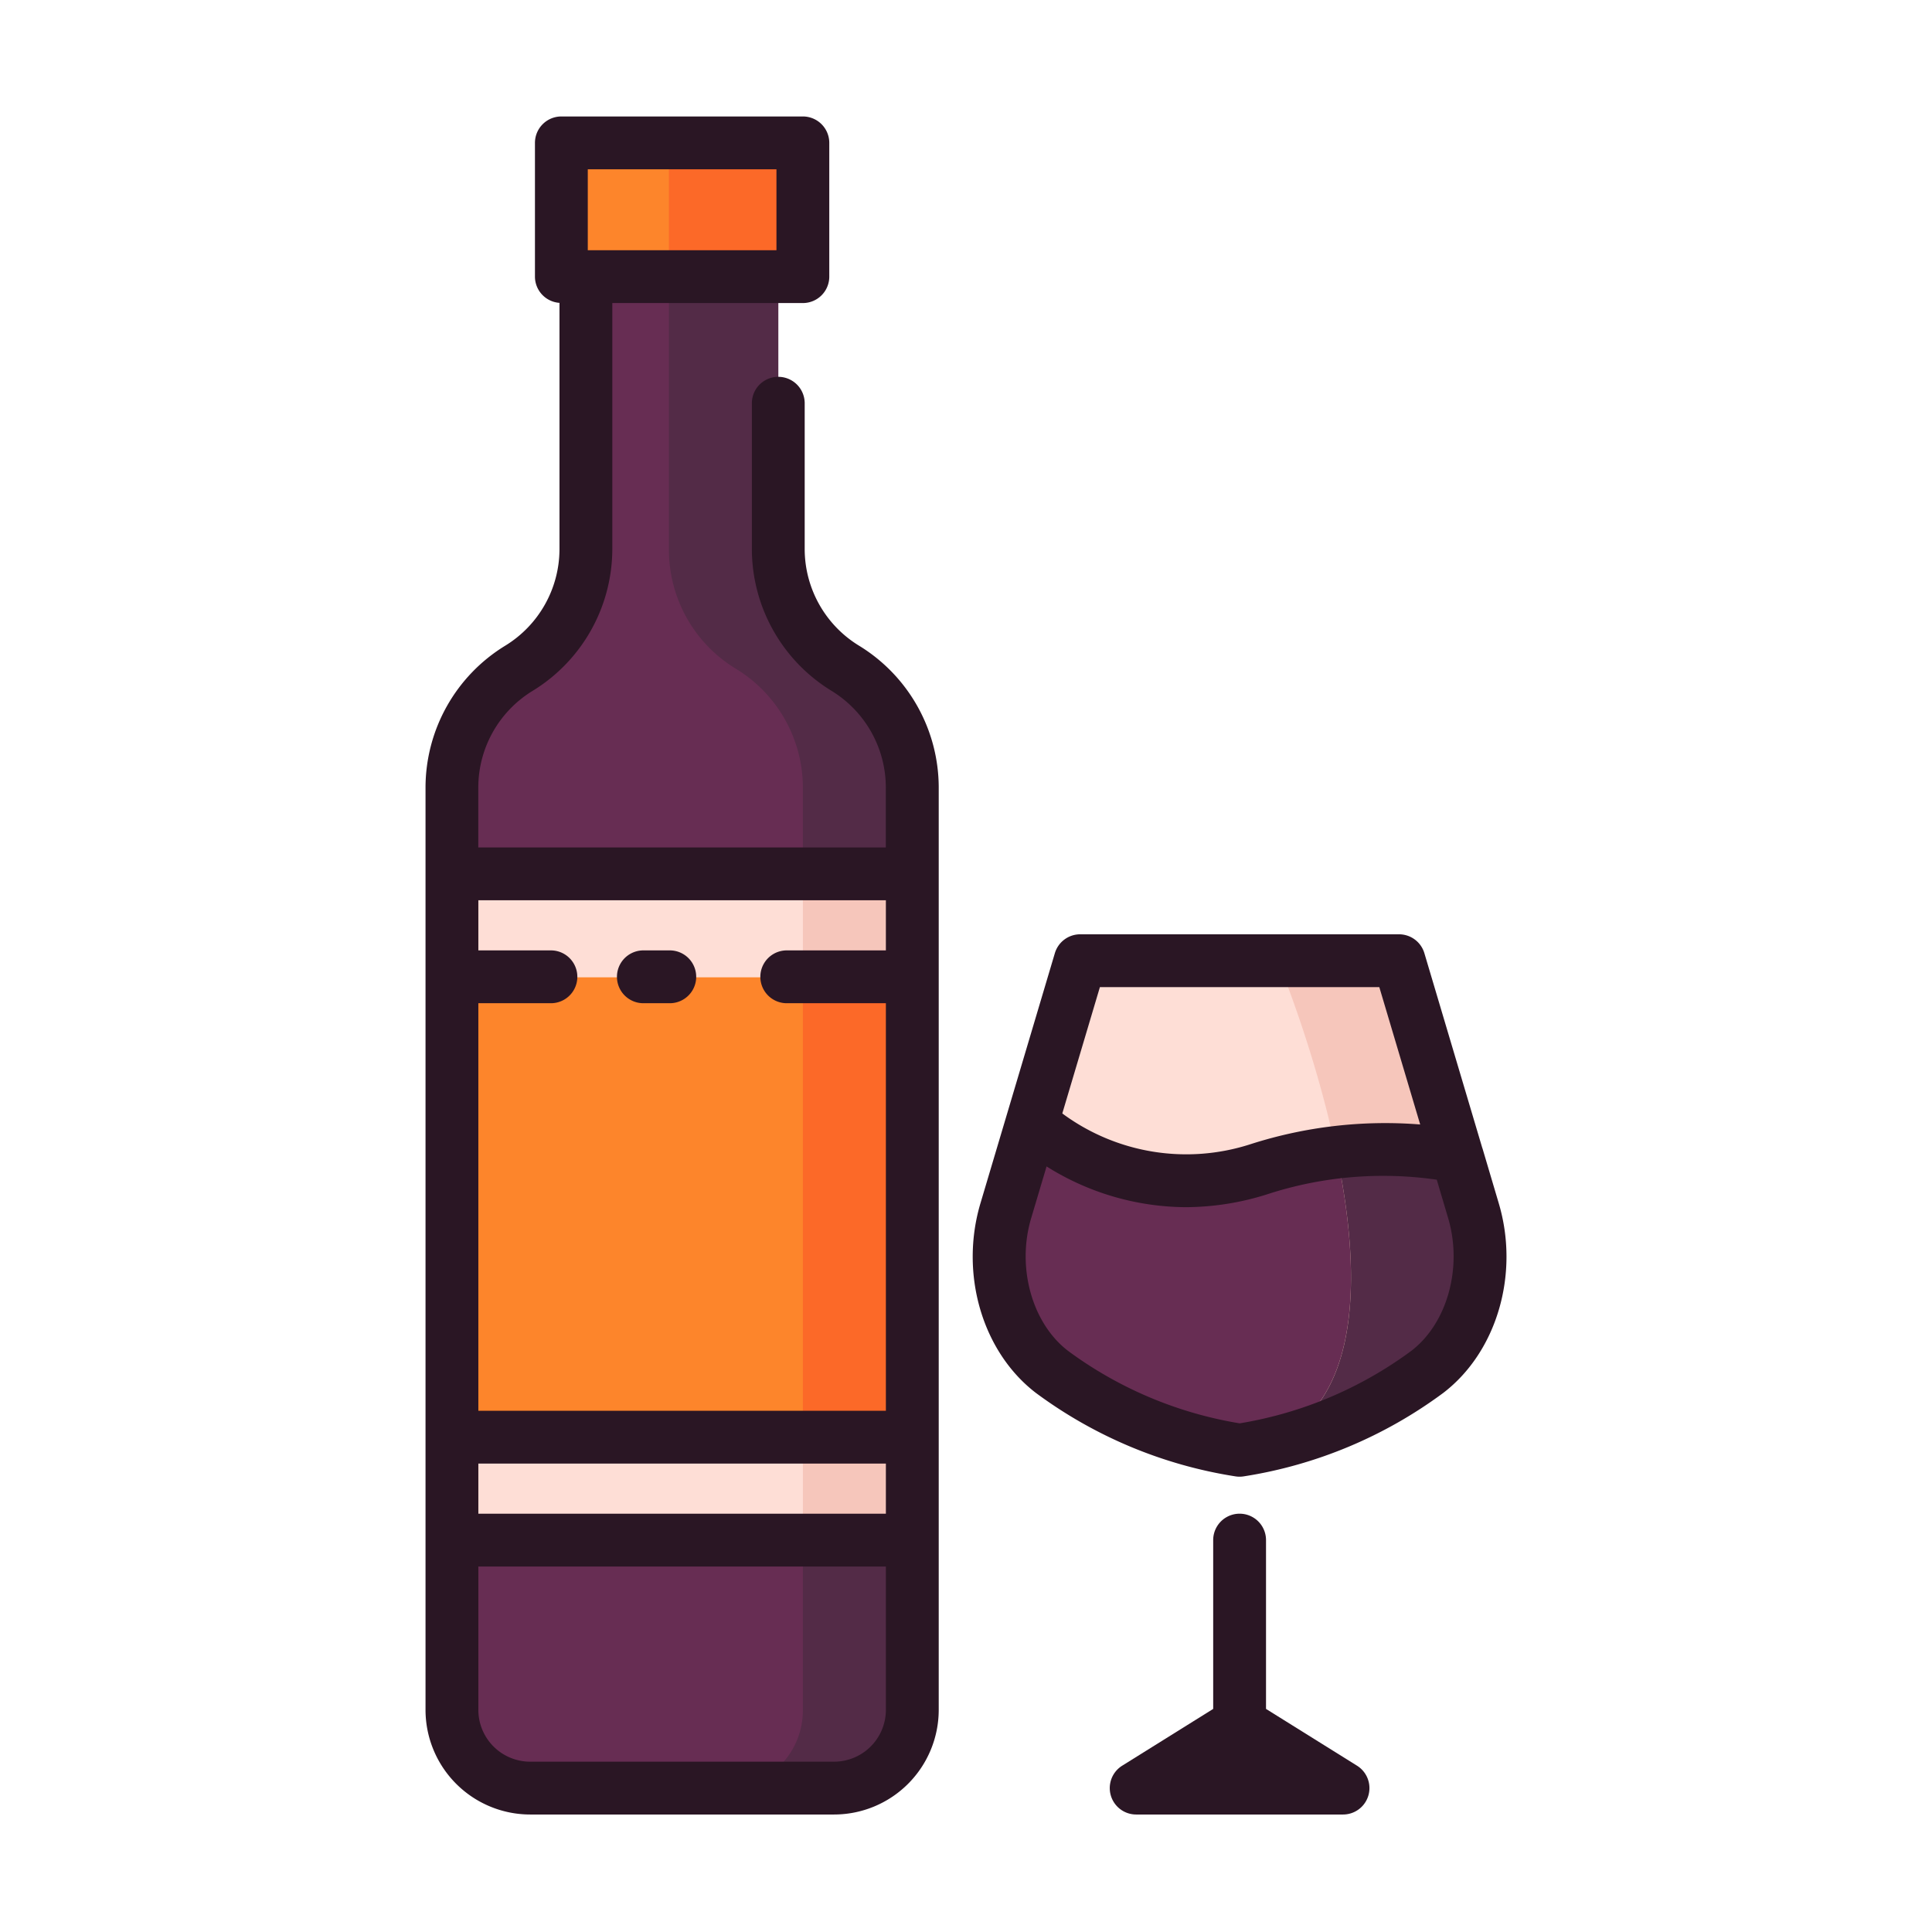 <svg id="Layer_1" data-name="Layer 1" xmlns="http://www.w3.org/2000/svg" viewBox="0 0 128 128"><title>WINE</title><path d="M51.567,36.427V18.362H38.817V36.427a9.218,9.218,0,0,1-4.437,7.882h0a9.218,9.218,0,0,0-4.437,7.882v61.129a5.181,5.181,0,0,0,5.181,5.181H55.261a5.181,5.181,0,0,0,5.181-5.181V52.19A9.218,9.218,0,0,0,56,44.308h0A9.218,9.218,0,0,1,51.567,36.427Z" style="fill:#532b47"/><path d="M53.192,113.319V52.19a9.218,9.218,0,0,0-4.437-7.882,9.218,9.218,0,0,1-4.437-7.882V18.362h-5.5V36.427a9.218,9.218,0,0,1-4.437,7.882,9.218,9.218,0,0,0-4.437,7.882v61.129a5.181,5.181,0,0,0,5.181,5.181H48.011A5.181,5.181,0,0,0,53.192,113.319Z" style="fill:#672d53"/><rect x="29.942" y="57.93" width="30.5" height="44.14" style="fill:#f6c6bb"/><path d="M94.56,90.929a28.117,28.117,0,0,1-12.432,5.19,28.118,28.118,0,0,1-12.433-5.19c-2.967-2.273-4.245-6.7-3.058-10.682l1.71-5.743L71.565,63.68H92.689l3.863,12.991h0l1.061,3.576C98.8,84.23,97.527,88.656,94.56,90.929Z" style="fill:#feded6"/><path d="M94.56,90.929a28.117,28.117,0,0,1-12.432,5.19,28.118,28.118,0,0,1-12.433-5.19c-2.967-2.273-4.245-6.7-3.058-10.682l1.71-5.743a15.872,15.872,0,0,0,15.038,3.007,25.7,25.7,0,0,1,13.167-.84h0l1.061,3.576C98.8,84.23,97.527,88.656,94.56,90.929Z" style="fill:#672d53"/><rect x="37.192" y="9.5" width="16" height="8.862" style="fill:#fc6928"/><path d="M82.127,96.119a28.117,28.117,0,0,0,12.432-5.19c2.967-2.273,4.245-6.7,3.058-10.682l-1.061-3.576h0L92.689,63.68H84.667S97.087,93.406,82.127,96.119Z" style="fill:#f6c6bb"/><path d="M97.617,80.247l-1.061-3.576h0a23.329,23.329,0,0,0-8.007-.286c1.752,8.438,1.872,18.231-6.417,19.735a28.117,28.117,0,0,0,12.432-5.19C97.527,88.656,98.8,84.23,97.617,80.247Z" style="fill:#532b47"/><rect x="29.942" y="57.93" width="23.25" height="44.14" style="fill:#feded6"/><rect x="29.942" y="64.75" width="30.5" height="30.5" style="fill:#fd852b"/><rect x="53.192" y="64.75" width="7.25" height="30.5" style="fill:#fc6928"/><rect x="37.192" y="9.5" width="7.125" height="8.862" style="fill:#fd852b"/><path d="M99.295,79.715l-1.06-3.576c-.013-.041-.026-.082-.041-.123l-3.827-12.87A1.75,1.75,0,0,0,92.688,61.9H71.565a1.75,1.75,0,0,0-1.678,1.251L64.96,79.712c-1.395,4.678.114,9.847,3.671,12.573a29.919,29.919,0,0,0,13.194,5.524,1.744,1.744,0,0,0,.6,0,29.91,29.91,0,0,0,13.194-5.524h0C99.18,89.561,100.688,84.391,99.295,79.715ZM72.871,65.4H91.383l2.708,9.1a29.2,29.2,0,0,0-11.223,1.3A13.814,13.814,0,0,1,70.38,73.769ZM93.5,89.5a26.309,26.309,0,0,1-11.369,4.8,26.314,26.314,0,0,1-11.368-4.8c-2.39-1.831-3.418-5.529-2.445-8.794l1.02-3.427a17.493,17.493,0,0,0,9.206,2.7,18.061,18.061,0,0,0,5.362-.838,24.8,24.8,0,0,1,11.283-.983l.755,2.547C96.913,83.977,95.886,87.674,93.5,89.5Z" style="fill:#2a1624"/><path d="M89.905,116.981l-6.028-3.761V102.036a1.75,1.75,0,0,0-3.5,0V113.22l-6.028,3.761a1.75,1.75,0,0,0,.926,3.235H88.979a1.75,1.75,0,0,0,.926-3.235Z" style="fill:#2a1624"/><path d="M56.913,42.778a7.512,7.512,0,0,1-3.6-6.386V26.716a1.75,1.75,0,1,0-3.5,0v9.677a11.031,11.031,0,0,0,5.28,9.378,7.512,7.512,0,0,1,3.595,6.385v3.99h-27v-3.99a7.511,7.511,0,0,1,3.6-6.385,11.033,11.033,0,0,0,5.279-9.378V20.078H53.192a1.75,1.75,0,0,0,1.75-1.75V9.466a1.75,1.75,0,0,0-1.75-1.75h-16a1.75,1.75,0,0,0-1.75,1.75v8.862a1.745,1.745,0,0,0,1.625,1.737V36.393a7.514,7.514,0,0,1-3.595,6.386,11.029,11.029,0,0,0-5.28,9.377v61.129a6.939,6.939,0,0,0,6.931,6.931H55.262a6.939,6.939,0,0,0,6.931-6.931V52.156A11.031,11.031,0,0,0,56.913,42.778ZM38.942,11.216h12.5v5.362h-12.5Zm-7.25,85.75h27v3.32h-27Zm27-37.32v3.32H52.125a1.75,1.75,0,0,0,0,3.5h6.567v27h-27v-27H36.5a1.75,1.75,0,0,0,0-3.5H31.692v-3.32Zm-3.431,57.07H35.123a3.435,3.435,0,0,1-3.431-3.431v-9.5h27v9.5A3.435,3.435,0,0,1,55.262,116.716Z" style="fill:#2a1624"/><path d="M42.625,66.466h1.75a1.75,1.75,0,0,0,0-3.5h-1.75a1.75,1.75,0,0,0,0,3.5Z" style="fill:#2a1624"/></svg>